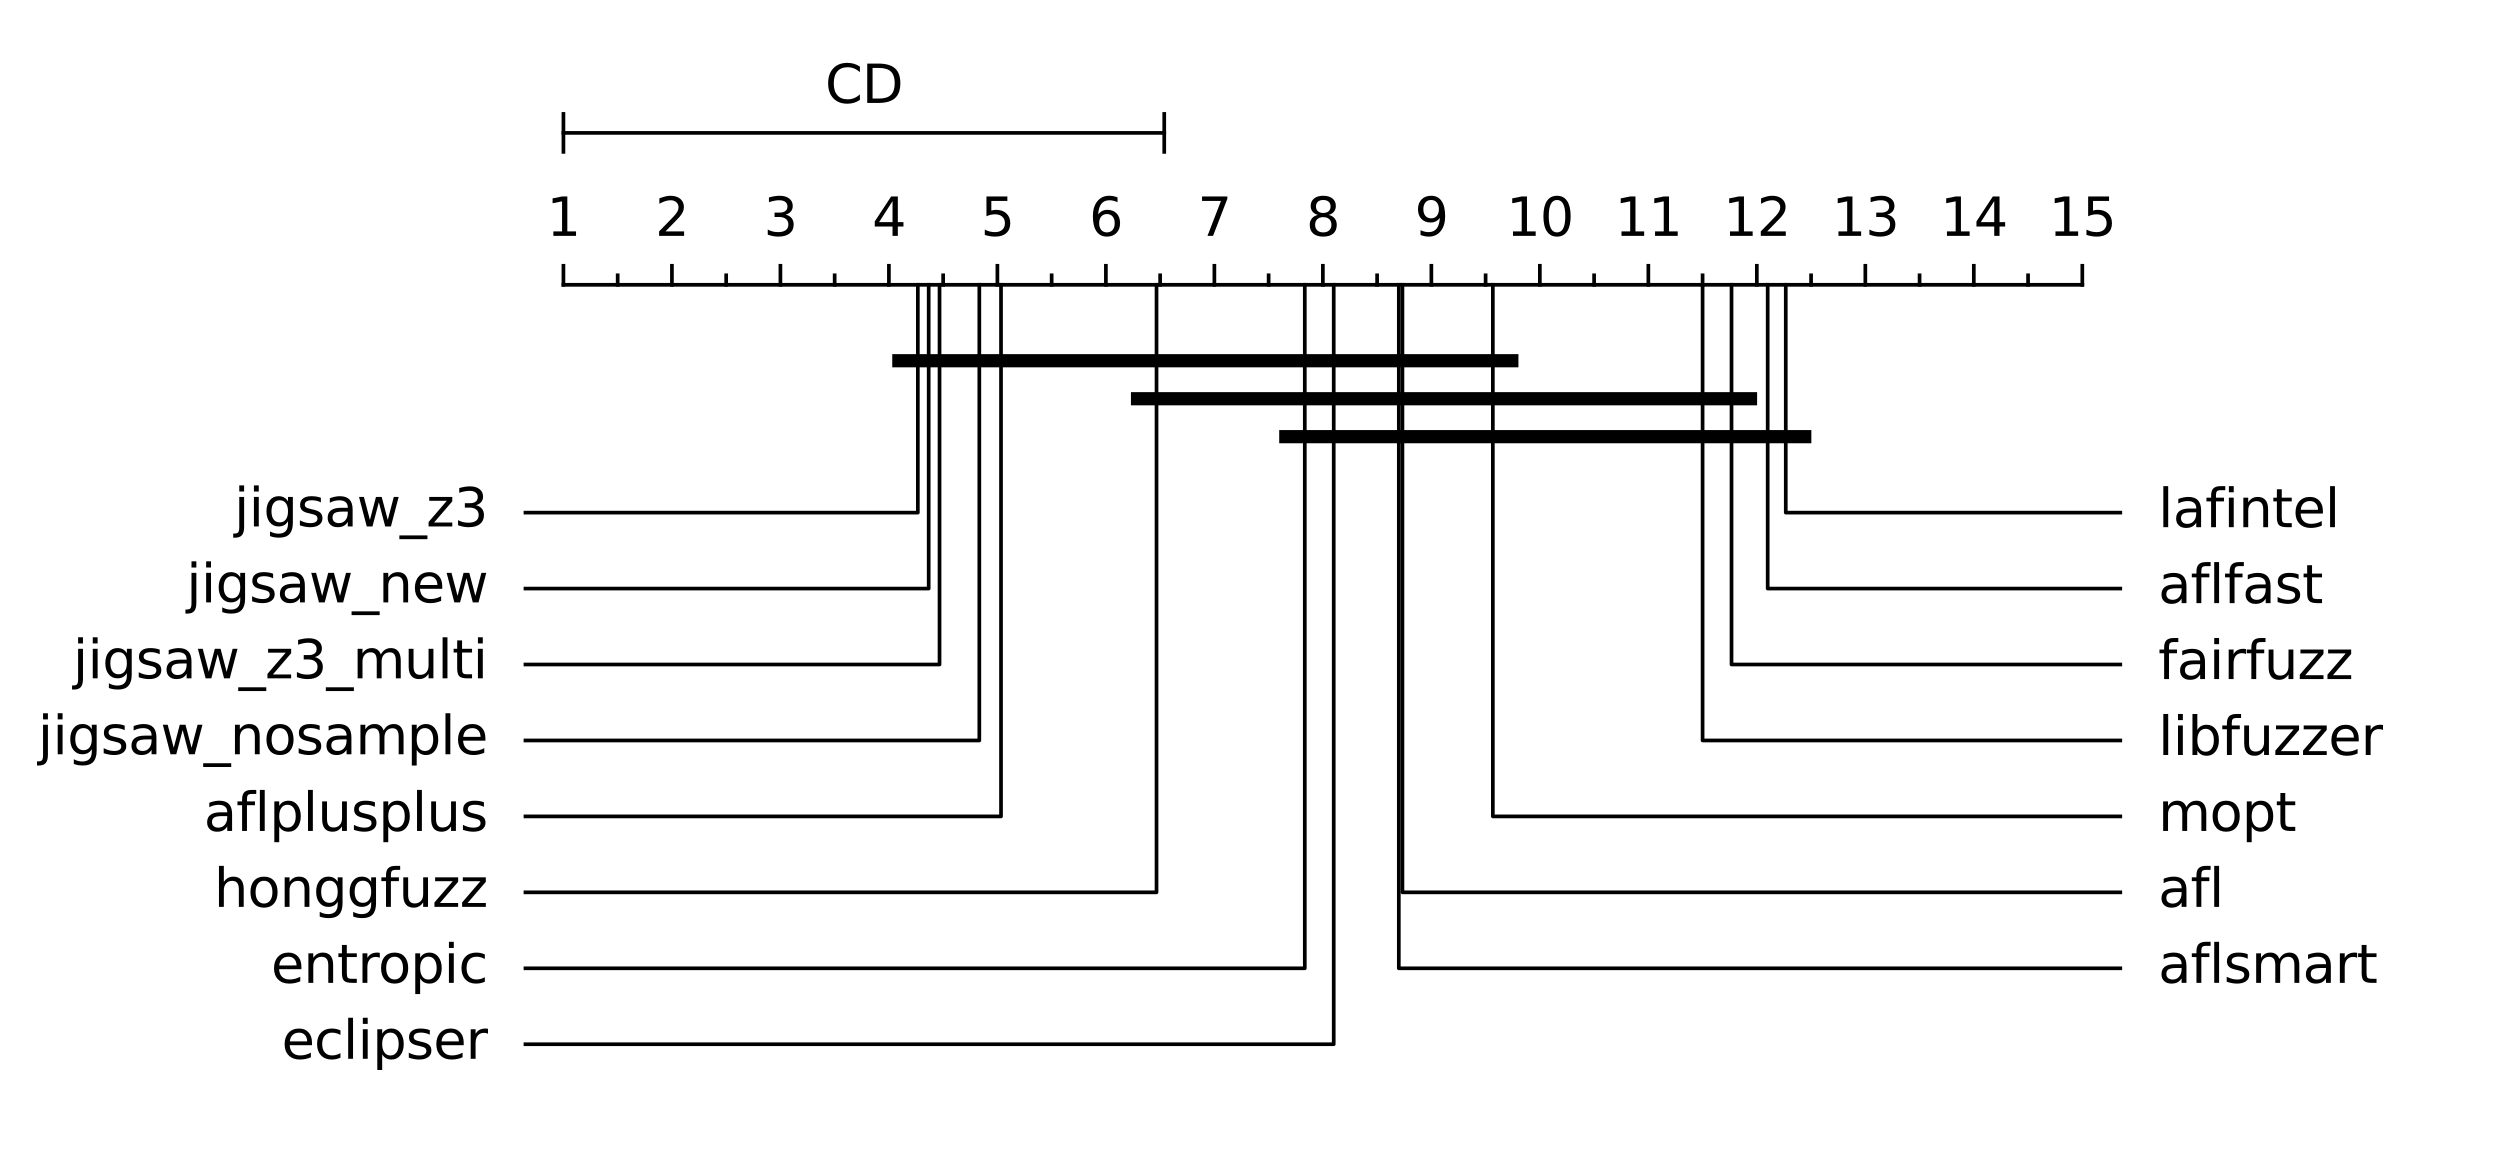 <?xml version="1.0" encoding="utf-8" standalone="no"?>
<!DOCTYPE svg PUBLIC "-//W3C//DTD SVG 1.1//EN"
  "http://www.w3.org/Graphics/SVG/1.1/DTD/svg11.dtd">
<svg height="219.6pt" version="1.1" viewBox="0 0 474.034 219.6" width="474.034pt" xmlns="http://www.w3.org/2000/svg" xmlns:xlink="http://www.w3.org/1999/xlink">
 <defs>
  <style type="text/css">*{stroke-linecap:butt;stroke-linejoin:round;}</style>
 </defs>
 <g id="figure_1">
  <g id="patch_1">
   <path d="M 0 219.6 
L 474.034 219.6 
L 474.034 -0 
L 0 -0 
z
" style="fill:#ffffff;"/>
  </g>
  <g id="axes_1">
   <g id="line2d_1">
    <path clip-path="url(#pfbc46bd772)" d="M 34.834 7.2 
L 466.834 212.4 
" style="fill:none;stroke:#ffffff;stroke-linecap:square;stroke-width:1.5;"/>
   </g>
   <g id="line2d_2">
    <path clip-path="url(#pfbc46bd772)" d="M 106.834 54 
L 394.834 54 
" style="fill:none;stroke:#000000;stroke-linecap:square;stroke-width:0.7;"/>
   </g>
   <g id="line2d_3">
    <path clip-path="url(#pfbc46bd772)" d="M 106.834 50.4 
L 106.834 54 
" style="fill:none;stroke:#000000;stroke-linecap:square;stroke-width:0.7;"/>
   </g>
   <g id="line2d_4">
    <path clip-path="url(#pfbc46bd772)" d="M 117.12 52.2 
L 117.12 54 
" style="fill:none;stroke:#000000;stroke-linecap:square;stroke-width:0.7;"/>
   </g>
   <g id="line2d_5">
    <path clip-path="url(#pfbc46bd772)" d="M 127.406 50.4 
L 127.406 54 
" style="fill:none;stroke:#000000;stroke-linecap:square;stroke-width:0.7;"/>
   </g>
   <g id="line2d_6">
    <path clip-path="url(#pfbc46bd772)" d="M 137.692 52.2 
L 137.692 54 
" style="fill:none;stroke:#000000;stroke-linecap:square;stroke-width:0.7;"/>
   </g>
   <g id="line2d_7">
    <path clip-path="url(#pfbc46bd772)" d="M 147.977 50.4 
L 147.977 54 
" style="fill:none;stroke:#000000;stroke-linecap:square;stroke-width:0.7;"/>
   </g>
   <g id="line2d_8">
    <path clip-path="url(#pfbc46bd772)" d="M 158.263 52.2 
L 158.263 54 
" style="fill:none;stroke:#000000;stroke-linecap:square;stroke-width:0.7;"/>
   </g>
   <g id="line2d_9">
    <path clip-path="url(#pfbc46bd772)" d="M 168.549 50.4 
L 168.549 54 
" style="fill:none;stroke:#000000;stroke-linecap:square;stroke-width:0.7;"/>
   </g>
   <g id="line2d_10">
    <path clip-path="url(#pfbc46bd772)" d="M 178.834 52.2 
L 178.834 54 
" style="fill:none;stroke:#000000;stroke-linecap:square;stroke-width:0.7;"/>
   </g>
   <g id="line2d_11">
    <path clip-path="url(#pfbc46bd772)" d="M 189.12 50.4 
L 189.12 54 
" style="fill:none;stroke:#000000;stroke-linecap:square;stroke-width:0.7;"/>
   </g>
   <g id="line2d_12">
    <path clip-path="url(#pfbc46bd772)" d="M 199.406 52.2 
L 199.406 54 
" style="fill:none;stroke:#000000;stroke-linecap:square;stroke-width:0.7;"/>
   </g>
   <g id="line2d_13">
    <path clip-path="url(#pfbc46bd772)" d="M 209.692 50.4 
L 209.692 54 
" style="fill:none;stroke:#000000;stroke-linecap:square;stroke-width:0.7;"/>
   </g>
   <g id="line2d_14">
    <path clip-path="url(#pfbc46bd772)" d="M 219.977 52.2 
L 219.977 54 
" style="fill:none;stroke:#000000;stroke-linecap:square;stroke-width:0.7;"/>
   </g>
   <g id="line2d_15">
    <path clip-path="url(#pfbc46bd772)" d="M 230.263 50.4 
L 230.263 54 
" style="fill:none;stroke:#000000;stroke-linecap:square;stroke-width:0.7;"/>
   </g>
   <g id="line2d_16">
    <path clip-path="url(#pfbc46bd772)" d="M 240.549 52.2 
L 240.549 54 
" style="fill:none;stroke:#000000;stroke-linecap:square;stroke-width:0.7;"/>
   </g>
   <g id="line2d_17">
    <path clip-path="url(#pfbc46bd772)" d="M 250.834 50.4 
L 250.834 54 
" style="fill:none;stroke:#000000;stroke-linecap:square;stroke-width:0.7;"/>
   </g>
   <g id="line2d_18">
    <path clip-path="url(#pfbc46bd772)" d="M 261.12 52.2 
L 261.12 54 
" style="fill:none;stroke:#000000;stroke-linecap:square;stroke-width:0.7;"/>
   </g>
   <g id="line2d_19">
    <path clip-path="url(#pfbc46bd772)" d="M 271.406 50.4 
L 271.406 54 
" style="fill:none;stroke:#000000;stroke-linecap:square;stroke-width:0.7;"/>
   </g>
   <g id="line2d_20">
    <path clip-path="url(#pfbc46bd772)" d="M 281.692 52.2 
L 281.692 54 
" style="fill:none;stroke:#000000;stroke-linecap:square;stroke-width:0.7;"/>
   </g>
   <g id="line2d_21">
    <path clip-path="url(#pfbc46bd772)" d="M 291.977 50.4 
L 291.977 54 
" style="fill:none;stroke:#000000;stroke-linecap:square;stroke-width:0.7;"/>
   </g>
   <g id="line2d_22">
    <path clip-path="url(#pfbc46bd772)" d="M 302.263 52.2 
L 302.263 54 
" style="fill:none;stroke:#000000;stroke-linecap:square;stroke-width:0.7;"/>
   </g>
   <g id="line2d_23">
    <path clip-path="url(#pfbc46bd772)" d="M 312.549 50.4 
L 312.549 54 
" style="fill:none;stroke:#000000;stroke-linecap:square;stroke-width:0.7;"/>
   </g>
   <g id="line2d_24">
    <path clip-path="url(#pfbc46bd772)" d="M 322.834 52.2 
L 322.834 54 
" style="fill:none;stroke:#000000;stroke-linecap:square;stroke-width:0.7;"/>
   </g>
   <g id="line2d_25">
    <path clip-path="url(#pfbc46bd772)" d="M 333.12 50.4 
L 333.12 54 
" style="fill:none;stroke:#000000;stroke-linecap:square;stroke-width:0.7;"/>
   </g>
   <g id="line2d_26">
    <path clip-path="url(#pfbc46bd772)" d="M 343.406 52.2 
L 343.406 54 
" style="fill:none;stroke:#000000;stroke-linecap:square;stroke-width:0.7;"/>
   </g>
   <g id="line2d_27">
    <path clip-path="url(#pfbc46bd772)" d="M 353.692 50.4 
L 353.692 54 
" style="fill:none;stroke:#000000;stroke-linecap:square;stroke-width:0.7;"/>
   </g>
   <g id="line2d_28">
    <path clip-path="url(#pfbc46bd772)" d="M 363.977 52.2 
L 363.977 54 
" style="fill:none;stroke:#000000;stroke-linecap:square;stroke-width:0.7;"/>
   </g>
   <g id="line2d_29">
    <path clip-path="url(#pfbc46bd772)" d="M 374.263 50.4 
L 374.263 54 
" style="fill:none;stroke:#000000;stroke-linecap:square;stroke-width:0.7;"/>
   </g>
   <g id="line2d_30">
    <path clip-path="url(#pfbc46bd772)" d="M 384.549 52.2 
L 384.549 54 
" style="fill:none;stroke:#000000;stroke-linecap:square;stroke-width:0.7;"/>
   </g>
   <g id="line2d_31">
    <path clip-path="url(#pfbc46bd772)" d="M 394.834 50.4 
L 394.834 54 
" style="fill:none;stroke:#000000;stroke-linecap:square;stroke-width:0.7;"/>
   </g>
   <g id="line2d_32">
    <path clip-path="url(#pfbc46bd772)" d="M 174.034 54 
L 174.034 97.2 
L 99.634 97.2 
" style="fill:none;stroke:#000000;stroke-linecap:square;stroke-width:0.7;"/>
   </g>
   <g id="line2d_33">
    <path clip-path="url(#pfbc46bd772)" d="M 176.092 54 
L 176.092 111.6 
L 99.634 111.6 
" style="fill:none;stroke:#000000;stroke-linecap:square;stroke-width:0.7;"/>
   </g>
   <g id="line2d_34">
    <path clip-path="url(#pfbc46bd772)" d="M 178.149 54 
L 178.149 126 
L 99.634 126 
" style="fill:none;stroke:#000000;stroke-linecap:square;stroke-width:0.7;"/>
   </g>
   <g id="line2d_35">
    <path clip-path="url(#pfbc46bd772)" d="M 185.692 54 
L 185.692 140.4 
L 99.634 140.4 
" style="fill:none;stroke:#000000;stroke-linecap:square;stroke-width:0.7;"/>
   </g>
   <g id="line2d_36">
    <path clip-path="url(#pfbc46bd772)" d="M 189.806 54 
L 189.806 154.8 
L 99.634 154.8 
" style="fill:none;stroke:#000000;stroke-linecap:square;stroke-width:0.7;"/>
   </g>
   <g id="line2d_37">
    <path clip-path="url(#pfbc46bd772)" d="M 219.292 54 
L 219.292 169.2 
L 99.634 169.2 
" style="fill:none;stroke:#000000;stroke-linecap:square;stroke-width:0.7;"/>
   </g>
   <g id="line2d_38">
    <path clip-path="url(#pfbc46bd772)" d="M 247.406 54 
L 247.406 183.6 
L 99.634 183.6 
" style="fill:none;stroke:#000000;stroke-linecap:square;stroke-width:0.7;"/>
   </g>
   <g id="line2d_39">
    <path clip-path="url(#pfbc46bd772)" d="M 252.892 54 
L 252.892 198 
L 99.634 198 
" style="fill:none;stroke:#000000;stroke-linecap:square;stroke-width:0.7;"/>
   </g>
   <g id="line2d_40">
    <path clip-path="url(#pfbc46bd772)" d="M 265.234 54 
L 265.234 183.6 
L 402.034 183.6 
" style="fill:none;stroke:#000000;stroke-linecap:square;stroke-width:0.7;"/>
   </g>
   <g id="line2d_41">
    <path clip-path="url(#pfbc46bd772)" d="M 265.92 54 
L 265.92 169.2 
L 402.034 169.2 
" style="fill:none;stroke:#000000;stroke-linecap:square;stroke-width:0.7;"/>
   </g>
   <g id="line2d_42">
    <path clip-path="url(#pfbc46bd772)" d="M 283.063 54 
L 283.063 154.8 
L 402.034 154.8 
" style="fill:none;stroke:#000000;stroke-linecap:square;stroke-width:0.7;"/>
   </g>
   <g id="line2d_43">
    <path clip-path="url(#pfbc46bd772)" d="M 322.834 54 
L 322.834 140.4 
L 402.034 140.4 
" style="fill:none;stroke:#000000;stroke-linecap:square;stroke-width:0.7;"/>
   </g>
   <g id="line2d_44">
    <path clip-path="url(#pfbc46bd772)" d="M 328.32 54 
L 328.32 126 
L 402.034 126 
" style="fill:none;stroke:#000000;stroke-linecap:square;stroke-width:0.7;"/>
   </g>
   <g id="line2d_45">
    <path clip-path="url(#pfbc46bd772)" d="M 335.177 54 
L 335.177 111.6 
L 402.034 111.6 
" style="fill:none;stroke:#000000;stroke-linecap:square;stroke-width:0.7;"/>
   </g>
   <g id="line2d_46">
    <path clip-path="url(#pfbc46bd772)" d="M 338.606 54 
L 338.606 97.2 
L 402.034 97.2 
" style="fill:none;stroke:#000000;stroke-linecap:square;stroke-width:0.7;"/>
   </g>
   <g id="line2d_47">
    <path clip-path="url(#pfbc46bd772)" d="M 106.834 25.2 
L 220.756 25.2 
" style="fill:none;stroke:#000000;stroke-linecap:square;stroke-width:0.7;"/>
   </g>
   <g id="line2d_48">
    <path clip-path="url(#pfbc46bd772)" d="M 106.834 28.8 
L 106.834 21.6 
" style="fill:none;stroke:#000000;stroke-linecap:square;stroke-width:0.7;"/>
   </g>
   <g id="line2d_49">
    <path clip-path="url(#pfbc46bd772)" d="M 220.756 28.8 
L 220.756 21.6 
" style="fill:none;stroke:#000000;stroke-linecap:square;stroke-width:0.7;"/>
   </g>
   <g id="line2d_50">
    <path clip-path="url(#pfbc46bd772)" d="M 170.434 68.4 
L 286.663 68.4 
" style="fill:none;stroke:#000000;stroke-linecap:square;stroke-width:2.5;"/>
   </g>
   <g id="line2d_51">
    <path clip-path="url(#pfbc46bd772)" d="M 215.692 75.6 
L 331.92 75.6 
" style="fill:none;stroke:#000000;stroke-linecap:square;stroke-width:2.5;"/>
   </g>
   <g id="line2d_52">
    <path clip-path="url(#pfbc46bd772)" d="M 243.806 82.8 
L 342.206 82.8 
" style="fill:none;stroke:#000000;stroke-linecap:square;stroke-width:2.5;"/>
   </g>
   <g id="text_1">
    <!-- 1 -->
    <g transform="translate(103.653 44.72)scale(0.1 -0.1)">
     <defs>
      <path d="M 794 531 
L 1825 531 
L 1825 4091 
L 703 3866 
L 703 4441 
L 1819 4666 
L 2450 4666 
L 2450 531 
L 3481 531 
L 3481 0 
L 794 0 
L 794 531 
z
" id="DejaVuSans-31" transform="scale(0.016)"/>
     </defs>
     <use xlink:href="#DejaVuSans-31"/>
    </g>
   </g>
   <g id="text_2">
    <!-- 2 -->
    <g transform="translate(124.225 44.72)scale(0.1 -0.1)">
     <defs>
      <path d="M 1228 531 
L 3431 531 
L 3431 0 
L 469 0 
L 469 531 
Q 828 903 1448 1529 
Q 2069 2156 2228 2338 
Q 2531 2678 2651 2914 
Q 2772 3150 2772 3378 
Q 2772 3750 2511 3984 
Q 2250 4219 1831 4219 
Q 1534 4219 1204 4116 
Q 875 4013 500 3803 
L 500 4441 
Q 881 4594 1212 4672 
Q 1544 4750 1819 4750 
Q 2544 4750 2975 4387 
Q 3406 4025 3406 3419 
Q 3406 3131 3298 2873 
Q 3191 2616 2906 2266 
Q 2828 2175 2409 1742 
Q 1991 1309 1228 531 
z
" id="DejaVuSans-32" transform="scale(0.016)"/>
     </defs>
     <use xlink:href="#DejaVuSans-32"/>
    </g>
   </g>
   <g id="text_3">
    <!-- 3 -->
    <g transform="translate(144.796 44.72)scale(0.1 -0.1)">
     <defs>
      <path d="M 2597 2516 
Q 3050 2419 3304 2112 
Q 3559 1806 3559 1356 
Q 3559 666 3084 287 
Q 2609 -91 1734 -91 
Q 1441 -91 1130 -33 
Q 819 25 488 141 
L 488 750 
Q 750 597 1062 519 
Q 1375 441 1716 441 
Q 2309 441 2620 675 
Q 2931 909 2931 1356 
Q 2931 1769 2642 2001 
Q 2353 2234 1838 2234 
L 1294 2234 
L 1294 2753 
L 1863 2753 
Q 2328 2753 2575 2939 
Q 2822 3125 2822 3475 
Q 2822 3834 2567 4026 
Q 2313 4219 1838 4219 
Q 1578 4219 1281 4162 
Q 984 4106 628 3988 
L 628 4550 
Q 988 4650 1302 4700 
Q 1616 4750 1894 4750 
Q 2613 4750 3031 4423 
Q 3450 4097 3450 3541 
Q 3450 3153 3228 2886 
Q 3006 2619 2597 2516 
z
" id="DejaVuSans-33" transform="scale(0.016)"/>
     </defs>
     <use xlink:href="#DejaVuSans-33"/>
    </g>
   </g>
   <g id="text_4">
    <!-- 4 -->
    <g transform="translate(165.367 44.72)scale(0.1 -0.1)">
     <defs>
      <path d="M 2419 4116 
L 825 1625 
L 2419 1625 
L 2419 4116 
z
M 2253 4666 
L 3047 4666 
L 3047 1625 
L 3713 1625 
L 3713 1100 
L 3047 1100 
L 3047 0 
L 2419 0 
L 2419 1100 
L 313 1100 
L 313 1709 
L 2253 4666 
z
" id="DejaVuSans-34" transform="scale(0.016)"/>
     </defs>
     <use xlink:href="#DejaVuSans-34"/>
    </g>
   </g>
   <g id="text_5">
    <!-- 5 -->
    <g transform="translate(185.939 44.72)scale(0.1 -0.1)">
     <defs>
      <path d="M 691 4666 
L 3169 4666 
L 3169 4134 
L 1269 4134 
L 1269 2991 
Q 1406 3038 1543 3061 
Q 1681 3084 1819 3084 
Q 2600 3084 3056 2656 
Q 3513 2228 3513 1497 
Q 3513 744 3044 326 
Q 2575 -91 1722 -91 
Q 1428 -91 1123 -41 
Q 819 9 494 109 
L 494 744 
Q 775 591 1075 516 
Q 1375 441 1709 441 
Q 2250 441 2565 725 
Q 2881 1009 2881 1497 
Q 2881 1984 2565 2268 
Q 2250 2553 1709 2553 
Q 1456 2553 1204 2497 
Q 953 2441 691 2322 
L 691 4666 
z
" id="DejaVuSans-35" transform="scale(0.016)"/>
     </defs>
     <use xlink:href="#DejaVuSans-35"/>
    </g>
   </g>
   <g id="text_6">
    <!-- 6 -->
    <g transform="translate(206.51 44.72)scale(0.1 -0.1)">
     <defs>
      <path d="M 2113 2584 
Q 1688 2584 1439 2293 
Q 1191 2003 1191 1497 
Q 1191 994 1439 701 
Q 1688 409 2113 409 
Q 2538 409 2786 701 
Q 3034 994 3034 1497 
Q 3034 2003 2786 2293 
Q 2538 2584 2113 2584 
z
M 3366 4563 
L 3366 3988 
Q 3128 4100 2886 4159 
Q 2644 4219 2406 4219 
Q 1781 4219 1451 3797 
Q 1122 3375 1075 2522 
Q 1259 2794 1537 2939 
Q 1816 3084 2150 3084 
Q 2853 3084 3261 2657 
Q 3669 2231 3669 1497 
Q 3669 778 3244 343 
Q 2819 -91 2113 -91 
Q 1303 -91 875 529 
Q 447 1150 447 2328 
Q 447 3434 972 4092 
Q 1497 4750 2381 4750 
Q 2619 4750 2861 4703 
Q 3103 4656 3366 4563 
z
" id="DejaVuSans-36" transform="scale(0.016)"/>
     </defs>
     <use xlink:href="#DejaVuSans-36"/>
    </g>
   </g>
   <g id="text_7">
    <!-- 7 -->
    <g transform="translate(227.082 44.72)scale(0.1 -0.1)">
     <defs>
      <path d="M 525 4666 
L 3525 4666 
L 3525 4397 
L 1831 0 
L 1172 0 
L 2766 4134 
L 525 4134 
L 525 4666 
z
" id="DejaVuSans-37" transform="scale(0.016)"/>
     </defs>
     <use xlink:href="#DejaVuSans-37"/>
    </g>
   </g>
   <g id="text_8">
    <!-- 8 -->
    <g transform="translate(247.653 44.72)scale(0.1 -0.1)">
     <defs>
      <path d="M 2034 2216 
Q 1584 2216 1326 1975 
Q 1069 1734 1069 1313 
Q 1069 891 1326 650 
Q 1584 409 2034 409 
Q 2484 409 2743 651 
Q 3003 894 3003 1313 
Q 3003 1734 2745 1975 
Q 2488 2216 2034 2216 
z
M 1403 2484 
Q 997 2584 770 2862 
Q 544 3141 544 3541 
Q 544 4100 942 4425 
Q 1341 4750 2034 4750 
Q 2731 4750 3128 4425 
Q 3525 4100 3525 3541 
Q 3525 3141 3298 2862 
Q 3072 2584 2669 2484 
Q 3125 2378 3379 2068 
Q 3634 1759 3634 1313 
Q 3634 634 3220 271 
Q 2806 -91 2034 -91 
Q 1263 -91 848 271 
Q 434 634 434 1313 
Q 434 1759 690 2068 
Q 947 2378 1403 2484 
z
M 1172 3481 
Q 1172 3119 1398 2916 
Q 1625 2713 2034 2713 
Q 2441 2713 2670 2916 
Q 2900 3119 2900 3481 
Q 2900 3844 2670 4047 
Q 2441 4250 2034 4250 
Q 1625 4250 1398 4047 
Q 1172 3844 1172 3481 
z
" id="DejaVuSans-38" transform="scale(0.016)"/>
     </defs>
     <use xlink:href="#DejaVuSans-38"/>
    </g>
   </g>
   <g id="text_9">
    <!-- 9 -->
    <g transform="translate(268.225 44.72)scale(0.1 -0.1)">
     <defs>
      <path d="M 703 97 
L 703 672 
Q 941 559 1184 500 
Q 1428 441 1663 441 
Q 2288 441 2617 861 
Q 2947 1281 2994 2138 
Q 2813 1869 2534 1725 
Q 2256 1581 1919 1581 
Q 1219 1581 811 2004 
Q 403 2428 403 3163 
Q 403 3881 828 4315 
Q 1253 4750 1959 4750 
Q 2769 4750 3195 4129 
Q 3622 3509 3622 2328 
Q 3622 1225 3098 567 
Q 2575 -91 1691 -91 
Q 1453 -91 1209 -44 
Q 966 3 703 97 
z
M 1959 2075 
Q 2384 2075 2632 2365 
Q 2881 2656 2881 3163 
Q 2881 3666 2632 3958 
Q 2384 4250 1959 4250 
Q 1534 4250 1286 3958 
Q 1038 3666 1038 3163 
Q 1038 2656 1286 2365 
Q 1534 2075 1959 2075 
z
" id="DejaVuSans-39" transform="scale(0.016)"/>
     </defs>
     <use xlink:href="#DejaVuSans-39"/>
    </g>
   </g>
   <g id="text_10">
    <!-- 10 -->
    <g transform="translate(285.615 44.72)scale(0.1 -0.1)">
     <defs>
      <path d="M 2034 4250 
Q 1547 4250 1301 3770 
Q 1056 3291 1056 2328 
Q 1056 1369 1301 889 
Q 1547 409 2034 409 
Q 2525 409 2770 889 
Q 3016 1369 3016 2328 
Q 3016 3291 2770 3770 
Q 2525 4250 2034 4250 
z
M 2034 4750 
Q 2819 4750 3233 4129 
Q 3647 3509 3647 2328 
Q 3647 1150 3233 529 
Q 2819 -91 2034 -91 
Q 1250 -91 836 529 
Q 422 1150 422 2328 
Q 422 3509 836 4129 
Q 1250 4750 2034 4750 
z
" id="DejaVuSans-30" transform="scale(0.016)"/>
     </defs>
     <use xlink:href="#DejaVuSans-31"/>
     <use x="63.623" xlink:href="#DejaVuSans-30"/>
    </g>
   </g>
   <g id="text_11">
    <!-- 11 -->
    <g transform="translate(306.186 44.72)scale(0.1 -0.1)">
     <use xlink:href="#DejaVuSans-31"/>
     <use x="63.623" xlink:href="#DejaVuSans-31"/>
    </g>
   </g>
   <g id="text_12">
    <!-- 12 -->
    <g transform="translate(326.758 44.72)scale(0.1 -0.1)">
     <use xlink:href="#DejaVuSans-31"/>
     <use x="63.623" xlink:href="#DejaVuSans-32"/>
    </g>
   </g>
   <g id="text_13">
    <!-- 13 -->
    <g transform="translate(347.329 44.72)scale(0.1 -0.1)">
     <use xlink:href="#DejaVuSans-31"/>
     <use x="63.623" xlink:href="#DejaVuSans-33"/>
    </g>
   </g>
   <g id="text_14">
    <!-- 14 -->
    <g transform="translate(367.9 44.72)scale(0.1 -0.1)">
     <use xlink:href="#DejaVuSans-31"/>
     <use x="63.623" xlink:href="#DejaVuSans-34"/>
    </g>
   </g>
   <g id="text_15">
    <!-- 15 -->
    <g transform="translate(388.472 44.72)scale(0.1 -0.1)">
     <use xlink:href="#DejaVuSans-31"/>
     <use x="63.623" xlink:href="#DejaVuSans-35"/>
    </g>
   </g>
   <g id="text_16">
    <!-- jigsaw_z3 -->
    <g transform="translate(44.403 99.82)scale(0.1 -0.1)">
     <defs>
      <path d="M 603 3500 
L 1178 3500 
L 1178 -63 
Q 1178 -731 923 -1031 
Q 669 -1331 103 -1331 
L -116 -1331 
L -116 -844 
L 38 -844 
Q 366 -844 484 -692 
Q 603 -541 603 -63 
L 603 3500 
z
M 603 4863 
L 1178 4863 
L 1178 4134 
L 603 4134 
L 603 4863 
z
" id="DejaVuSans-6a" transform="scale(0.016)"/>
      <path d="M 603 3500 
L 1178 3500 
L 1178 0 
L 603 0 
L 603 3500 
z
M 603 4863 
L 1178 4863 
L 1178 4134 
L 603 4134 
L 603 4863 
z
" id="DejaVuSans-69" transform="scale(0.016)"/>
      <path d="M 2906 1791 
Q 2906 2416 2648 2759 
Q 2391 3103 1925 3103 
Q 1463 3103 1205 2759 
Q 947 2416 947 1791 
Q 947 1169 1205 825 
Q 1463 481 1925 481 
Q 2391 481 2648 825 
Q 2906 1169 2906 1791 
z
M 3481 434 
Q 3481 -459 3084 -895 
Q 2688 -1331 1869 -1331 
Q 1566 -1331 1297 -1286 
Q 1028 -1241 775 -1147 
L 775 -588 
Q 1028 -725 1275 -790 
Q 1522 -856 1778 -856 
Q 2344 -856 2625 -561 
Q 2906 -266 2906 331 
L 2906 616 
Q 2728 306 2450 153 
Q 2172 0 1784 0 
Q 1141 0 747 490 
Q 353 981 353 1791 
Q 353 2603 747 3093 
Q 1141 3584 1784 3584 
Q 2172 3584 2450 3431 
Q 2728 3278 2906 2969 
L 2906 3500 
L 3481 3500 
L 3481 434 
z
" id="DejaVuSans-67" transform="scale(0.016)"/>
      <path d="M 2834 3397 
L 2834 2853 
Q 2591 2978 2328 3040 
Q 2066 3103 1784 3103 
Q 1356 3103 1142 2972 
Q 928 2841 928 2578 
Q 928 2378 1081 2264 
Q 1234 2150 1697 2047 
L 1894 2003 
Q 2506 1872 2764 1633 
Q 3022 1394 3022 966 
Q 3022 478 2636 193 
Q 2250 -91 1575 -91 
Q 1294 -91 989 -36 
Q 684 19 347 128 
L 347 722 
Q 666 556 975 473 
Q 1284 391 1588 391 
Q 1994 391 2212 530 
Q 2431 669 2431 922 
Q 2431 1156 2273 1281 
Q 2116 1406 1581 1522 
L 1381 1569 
Q 847 1681 609 1914 
Q 372 2147 372 2553 
Q 372 3047 722 3315 
Q 1072 3584 1716 3584 
Q 2034 3584 2315 3537 
Q 2597 3491 2834 3397 
z
" id="DejaVuSans-73" transform="scale(0.016)"/>
      <path d="M 2194 1759 
Q 1497 1759 1228 1600 
Q 959 1441 959 1056 
Q 959 750 1161 570 
Q 1363 391 1709 391 
Q 2188 391 2477 730 
Q 2766 1069 2766 1631 
L 2766 1759 
L 2194 1759 
z
M 3341 1997 
L 3341 0 
L 2766 0 
L 2766 531 
Q 2569 213 2275 61 
Q 1981 -91 1556 -91 
Q 1019 -91 701 211 
Q 384 513 384 1019 
Q 384 1609 779 1909 
Q 1175 2209 1959 2209 
L 2766 2209 
L 2766 2266 
Q 2766 2663 2505 2880 
Q 2244 3097 1772 3097 
Q 1472 3097 1187 3025 
Q 903 2953 641 2809 
L 641 3341 
Q 956 3463 1253 3523 
Q 1550 3584 1831 3584 
Q 2591 3584 2966 3190 
Q 3341 2797 3341 1997 
z
" id="DejaVuSans-61" transform="scale(0.016)"/>
      <path d="M 269 3500 
L 844 3500 
L 1563 769 
L 2278 3500 
L 2956 3500 
L 3675 769 
L 4391 3500 
L 4966 3500 
L 4050 0 
L 3372 0 
L 2619 2869 
L 1863 0 
L 1184 0 
L 269 3500 
z
" id="DejaVuSans-77" transform="scale(0.016)"/>
      <path d="M 3263 -1063 
L 3263 -1509 
L -63 -1509 
L -63 -1063 
L 3263 -1063 
z
" id="DejaVuSans-5f" transform="scale(0.016)"/>
      <path d="M 353 3500 
L 3084 3500 
L 3084 2975 
L 922 459 
L 3084 459 
L 3084 0 
L 275 0 
L 275 525 
L 2438 3041 
L 353 3041 
L 353 3500 
z
" id="DejaVuSans-7a" transform="scale(0.016)"/>
     </defs>
     <use xlink:href="#DejaVuSans-6a"/>
     <use x="27.783" xlink:href="#DejaVuSans-69"/>
     <use x="55.566" xlink:href="#DejaVuSans-67"/>
     <use x="119.043" xlink:href="#DejaVuSans-73"/>
     <use x="171.143" xlink:href="#DejaVuSans-61"/>
     <use x="232.422" xlink:href="#DejaVuSans-77"/>
     <use x="314.209" xlink:href="#DejaVuSans-5f"/>
     <use x="364.209" xlink:href="#DejaVuSans-7a"/>
     <use x="416.699" xlink:href="#DejaVuSans-33"/>
    </g>
   </g>
   <g id="text_17">
    <!-- jigsaw_new -->
    <g transform="translate(35.345 114.22)scale(0.1 -0.1)">
     <defs>
      <path d="M 3513 2113 
L 3513 0 
L 2938 0 
L 2938 2094 
Q 2938 2591 2744 2837 
Q 2550 3084 2163 3084 
Q 1697 3084 1428 2787 
Q 1159 2491 1159 1978 
L 1159 0 
L 581 0 
L 581 3500 
L 1159 3500 
L 1159 2956 
Q 1366 3272 1645 3428 
Q 1925 3584 2291 3584 
Q 2894 3584 3203 3211 
Q 3513 2838 3513 2113 
z
" id="DejaVuSans-6e" transform="scale(0.016)"/>
      <path d="M 3597 1894 
L 3597 1613 
L 953 1613 
Q 991 1019 1311 708 
Q 1631 397 2203 397 
Q 2534 397 2845 478 
Q 3156 559 3463 722 
L 3463 178 
Q 3153 47 2828 -22 
Q 2503 -91 2169 -91 
Q 1331 -91 842 396 
Q 353 884 353 1716 
Q 353 2575 817 3079 
Q 1281 3584 2069 3584 
Q 2775 3584 3186 3129 
Q 3597 2675 3597 1894 
z
M 3022 2063 
Q 3016 2534 2758 2815 
Q 2500 3097 2075 3097 
Q 1594 3097 1305 2825 
Q 1016 2553 972 2059 
L 3022 2063 
z
" id="DejaVuSans-65" transform="scale(0.016)"/>
     </defs>
     <use xlink:href="#DejaVuSans-6a"/>
     <use x="27.783" xlink:href="#DejaVuSans-69"/>
     <use x="55.566" xlink:href="#DejaVuSans-67"/>
     <use x="119.043" xlink:href="#DejaVuSans-73"/>
     <use x="171.143" xlink:href="#DejaVuSans-61"/>
     <use x="232.422" xlink:href="#DejaVuSans-77"/>
     <use x="314.209" xlink:href="#DejaVuSans-5f"/>
     <use x="364.209" xlink:href="#DejaVuSans-6e"/>
     <use x="427.588" xlink:href="#DejaVuSans-65"/>
     <use x="489.111" xlink:href="#DejaVuSans-77"/>
    </g>
   </g>
   <g id="text_18">
    <!-- jigsaw_z3_multi -->
    <g transform="translate(13.848 128.62)scale(0.1 -0.1)">
     <defs>
      <path d="M 3328 2828 
Q 3544 3216 3844 3400 
Q 4144 3584 4550 3584 
Q 5097 3584 5394 3201 
Q 5691 2819 5691 2113 
L 5691 0 
L 5113 0 
L 5113 2094 
Q 5113 2597 4934 2840 
Q 4756 3084 4391 3084 
Q 3944 3084 3684 2787 
Q 3425 2491 3425 1978 
L 3425 0 
L 2847 0 
L 2847 2094 
Q 2847 2600 2669 2842 
Q 2491 3084 2119 3084 
Q 1678 3084 1418 2786 
Q 1159 2488 1159 1978 
L 1159 0 
L 581 0 
L 581 3500 
L 1159 3500 
L 1159 2956 
Q 1356 3278 1631 3431 
Q 1906 3584 2284 3584 
Q 2666 3584 2933 3390 
Q 3200 3197 3328 2828 
z
" id="DejaVuSans-6d" transform="scale(0.016)"/>
      <path d="M 544 1381 
L 544 3500 
L 1119 3500 
L 1119 1403 
Q 1119 906 1312 657 
Q 1506 409 1894 409 
Q 2359 409 2629 706 
Q 2900 1003 2900 1516 
L 2900 3500 
L 3475 3500 
L 3475 0 
L 2900 0 
L 2900 538 
Q 2691 219 2414 64 
Q 2138 -91 1772 -91 
Q 1169 -91 856 284 
Q 544 659 544 1381 
z
M 1991 3584 
L 1991 3584 
z
" id="DejaVuSans-75" transform="scale(0.016)"/>
      <path d="M 603 4863 
L 1178 4863 
L 1178 0 
L 603 0 
L 603 4863 
z
" id="DejaVuSans-6c" transform="scale(0.016)"/>
      <path d="M 1172 4494 
L 1172 3500 
L 2356 3500 
L 2356 3053 
L 1172 3053 
L 1172 1153 
Q 1172 725 1289 603 
Q 1406 481 1766 481 
L 2356 481 
L 2356 0 
L 1766 0 
Q 1100 0 847 248 
Q 594 497 594 1153 
L 594 3053 
L 172 3053 
L 172 3500 
L 594 3500 
L 594 4494 
L 1172 4494 
z
" id="DejaVuSans-74" transform="scale(0.016)"/>
     </defs>
     <use xlink:href="#DejaVuSans-6a"/>
     <use x="27.783" xlink:href="#DejaVuSans-69"/>
     <use x="55.566" xlink:href="#DejaVuSans-67"/>
     <use x="119.043" xlink:href="#DejaVuSans-73"/>
     <use x="171.143" xlink:href="#DejaVuSans-61"/>
     <use x="232.422" xlink:href="#DejaVuSans-77"/>
     <use x="314.209" xlink:href="#DejaVuSans-5f"/>
     <use x="364.209" xlink:href="#DejaVuSans-7a"/>
     <use x="416.699" xlink:href="#DejaVuSans-33"/>
     <use x="480.322" xlink:href="#DejaVuSans-5f"/>
     <use x="530.322" xlink:href="#DejaVuSans-6d"/>
     <use x="627.734" xlink:href="#DejaVuSans-75"/>
     <use x="691.113" xlink:href="#DejaVuSans-6c"/>
     <use x="718.896" xlink:href="#DejaVuSans-74"/>
     <use x="758.105" xlink:href="#DejaVuSans-69"/>
    </g>
   </g>
   <g id="text_19">
    <!-- jigsaw_nosample -->
    <g transform="translate(7.2 143.02)scale(0.1 -0.1)">
     <defs>
      <path d="M 1959 3097 
Q 1497 3097 1228 2736 
Q 959 2375 959 1747 
Q 959 1119 1226 758 
Q 1494 397 1959 397 
Q 2419 397 2687 759 
Q 2956 1122 2956 1747 
Q 2956 2369 2687 2733 
Q 2419 3097 1959 3097 
z
M 1959 3584 
Q 2709 3584 3137 3096 
Q 3566 2609 3566 1747 
Q 3566 888 3137 398 
Q 2709 -91 1959 -91 
Q 1206 -91 779 398 
Q 353 888 353 1747 
Q 353 2609 779 3096 
Q 1206 3584 1959 3584 
z
" id="DejaVuSans-6f" transform="scale(0.016)"/>
      <path d="M 1159 525 
L 1159 -1331 
L 581 -1331 
L 581 3500 
L 1159 3500 
L 1159 2969 
Q 1341 3281 1617 3432 
Q 1894 3584 2278 3584 
Q 2916 3584 3314 3078 
Q 3713 2572 3713 1747 
Q 3713 922 3314 415 
Q 2916 -91 2278 -91 
Q 1894 -91 1617 61 
Q 1341 213 1159 525 
z
M 3116 1747 
Q 3116 2381 2855 2742 
Q 2594 3103 2138 3103 
Q 1681 3103 1420 2742 
Q 1159 2381 1159 1747 
Q 1159 1113 1420 752 
Q 1681 391 2138 391 
Q 2594 391 2855 752 
Q 3116 1113 3116 1747 
z
" id="DejaVuSans-70" transform="scale(0.016)"/>
     </defs>
     <use xlink:href="#DejaVuSans-6a"/>
     <use x="27.783" xlink:href="#DejaVuSans-69"/>
     <use x="55.566" xlink:href="#DejaVuSans-67"/>
     <use x="119.043" xlink:href="#DejaVuSans-73"/>
     <use x="171.143" xlink:href="#DejaVuSans-61"/>
     <use x="232.422" xlink:href="#DejaVuSans-77"/>
     <use x="314.209" xlink:href="#DejaVuSans-5f"/>
     <use x="364.209" xlink:href="#DejaVuSans-6e"/>
     <use x="427.588" xlink:href="#DejaVuSans-6f"/>
     <use x="488.77" xlink:href="#DejaVuSans-73"/>
     <use x="540.869" xlink:href="#DejaVuSans-61"/>
     <use x="602.148" xlink:href="#DejaVuSans-6d"/>
     <use x="699.561" xlink:href="#DejaVuSans-70"/>
     <use x="763.037" xlink:href="#DejaVuSans-6c"/>
     <use x="790.82" xlink:href="#DejaVuSans-65"/>
    </g>
   </g>
   <g id="text_20">
    <!-- aflplusplus -->
    <g transform="translate(38.661 157.559)scale(0.1 -0.1)">
     <defs>
      <path d="M 2375 4863 
L 2375 4384 
L 1825 4384 
Q 1516 4384 1395 4259 
Q 1275 4134 1275 3809 
L 1275 3500 
L 2222 3500 
L 2222 3053 
L 1275 3053 
L 1275 0 
L 697 0 
L 697 3053 
L 147 3053 
L 147 3500 
L 697 3500 
L 697 3744 
Q 697 4328 969 4595 
Q 1241 4863 1831 4863 
L 2375 4863 
z
" id="DejaVuSans-66" transform="scale(0.016)"/>
     </defs>
     <use xlink:href="#DejaVuSans-61"/>
     <use x="61.279" xlink:href="#DejaVuSans-66"/>
     <use x="96.484" xlink:href="#DejaVuSans-6c"/>
     <use x="124.268" xlink:href="#DejaVuSans-70"/>
     <use x="187.744" xlink:href="#DejaVuSans-6c"/>
     <use x="215.527" xlink:href="#DejaVuSans-75"/>
     <use x="278.906" xlink:href="#DejaVuSans-73"/>
     <use x="331.006" xlink:href="#DejaVuSans-70"/>
     <use x="394.482" xlink:href="#DejaVuSans-6c"/>
     <use x="422.266" xlink:href="#DejaVuSans-75"/>
     <use x="485.645" xlink:href="#DejaVuSans-73"/>
    </g>
   </g>
   <g id="text_21">
    <!-- honggfuzz -->
    <g transform="translate(40.589 171.959)scale(0.1 -0.1)">
     <defs>
      <path d="M 3513 2113 
L 3513 0 
L 2938 0 
L 2938 2094 
Q 2938 2591 2744 2837 
Q 2550 3084 2163 3084 
Q 1697 3084 1428 2787 
Q 1159 2491 1159 1978 
L 1159 0 
L 581 0 
L 581 4863 
L 1159 4863 
L 1159 2956 
Q 1366 3272 1645 3428 
Q 1925 3584 2291 3584 
Q 2894 3584 3203 3211 
Q 3513 2838 3513 2113 
z
" id="DejaVuSans-68" transform="scale(0.016)"/>
     </defs>
     <use xlink:href="#DejaVuSans-68"/>
     <use x="63.379" xlink:href="#DejaVuSans-6f"/>
     <use x="124.561" xlink:href="#DejaVuSans-6e"/>
     <use x="187.939" xlink:href="#DejaVuSans-67"/>
     <use x="251.416" xlink:href="#DejaVuSans-67"/>
     <use x="314.893" xlink:href="#DejaVuSans-66"/>
     <use x="350.098" xlink:href="#DejaVuSans-75"/>
     <use x="413.477" xlink:href="#DejaVuSans-7a"/>
     <use x="465.967" xlink:href="#DejaVuSans-7a"/>
    </g>
   </g>
   <g id="text_22">
    <!-- entropic -->
    <g transform="translate(51.394 186.359)scale(0.1 -0.1)">
     <defs>
      <path d="M 2631 2963 
Q 2534 3019 2420 3045 
Q 2306 3072 2169 3072 
Q 1681 3072 1420 2755 
Q 1159 2438 1159 1844 
L 1159 0 
L 581 0 
L 581 3500 
L 1159 3500 
L 1159 2956 
Q 1341 3275 1631 3429 
Q 1922 3584 2338 3584 
Q 2397 3584 2469 3576 
Q 2541 3569 2628 3553 
L 2631 2963 
z
" id="DejaVuSans-72" transform="scale(0.016)"/>
      <path d="M 3122 3366 
L 3122 2828 
Q 2878 2963 2633 3030 
Q 2388 3097 2138 3097 
Q 1578 3097 1268 2742 
Q 959 2388 959 1747 
Q 959 1106 1268 751 
Q 1578 397 2138 397 
Q 2388 397 2633 464 
Q 2878 531 3122 666 
L 3122 134 
Q 2881 22 2623 -34 
Q 2366 -91 2075 -91 
Q 1284 -91 818 406 
Q 353 903 353 1747 
Q 353 2603 823 3093 
Q 1294 3584 2113 3584 
Q 2378 3584 2631 3529 
Q 2884 3475 3122 3366 
z
" id="DejaVuSans-63" transform="scale(0.016)"/>
     </defs>
     <use xlink:href="#DejaVuSans-65"/>
     <use x="61.523" xlink:href="#DejaVuSans-6e"/>
     <use x="124.902" xlink:href="#DejaVuSans-74"/>
     <use x="164.111" xlink:href="#DejaVuSans-72"/>
     <use x="202.975" xlink:href="#DejaVuSans-6f"/>
     <use x="264.156" xlink:href="#DejaVuSans-70"/>
     <use x="327.633" xlink:href="#DejaVuSans-69"/>
     <use x="355.416" xlink:href="#DejaVuSans-63"/>
    </g>
   </g>
   <g id="text_23">
    <!-- eclipser -->
    <g transform="translate(53.405 200.759)scale(0.1 -0.1)">
     <use xlink:href="#DejaVuSans-65"/>
     <use x="61.523" xlink:href="#DejaVuSans-63"/>
     <use x="116.504" xlink:href="#DejaVuSans-6c"/>
     <use x="144.287" xlink:href="#DejaVuSans-69"/>
     <use x="172.07" xlink:href="#DejaVuSans-70"/>
     <use x="235.547" xlink:href="#DejaVuSans-73"/>
     <use x="287.646" xlink:href="#DejaVuSans-65"/>
     <use x="349.17" xlink:href="#DejaVuSans-72"/>
    </g>
   </g>
   <g id="text_24">
    <!-- aflsmart -->
    <g transform="translate(409.234 186.359)scale(0.1 -0.1)">
     <use xlink:href="#DejaVuSans-61"/>
     <use x="61.279" xlink:href="#DejaVuSans-66"/>
     <use x="96.484" xlink:href="#DejaVuSans-6c"/>
     <use x="124.268" xlink:href="#DejaVuSans-73"/>
     <use x="176.367" xlink:href="#DejaVuSans-6d"/>
     <use x="273.779" xlink:href="#DejaVuSans-61"/>
     <use x="335.059" xlink:href="#DejaVuSans-72"/>
     <use x="376.172" xlink:href="#DejaVuSans-74"/>
    </g>
   </g>
   <g id="text_25">
    <!-- afl -->
    <g transform="translate(409.234 171.959)scale(0.1 -0.1)">
     <use xlink:href="#DejaVuSans-61"/>
     <use x="61.279" xlink:href="#DejaVuSans-66"/>
     <use x="96.484" xlink:href="#DejaVuSans-6c"/>
    </g>
   </g>
   <g id="text_26">
    <!-- mopt -->
    <g transform="translate(409.234 157.559)scale(0.1 -0.1)">
     <use xlink:href="#DejaVuSans-6d"/>
     <use x="97.412" xlink:href="#DejaVuSans-6f"/>
     <use x="158.594" xlink:href="#DejaVuSans-70"/>
     <use x="222.07" xlink:href="#DejaVuSans-74"/>
    </g>
   </g>
   <g id="text_27">
    <!-- libfuzzer -->
    <g transform="translate(409.234 143.159)scale(0.1 -0.1)">
     <defs>
      <path d="M 3116 1747 
Q 3116 2381 2855 2742 
Q 2594 3103 2138 3103 
Q 1681 3103 1420 2742 
Q 1159 2381 1159 1747 
Q 1159 1113 1420 752 
Q 1681 391 2138 391 
Q 2594 391 2855 752 
Q 3116 1113 3116 1747 
z
M 1159 2969 
Q 1341 3281 1617 3432 
Q 1894 3584 2278 3584 
Q 2916 3584 3314 3078 
Q 3713 2572 3713 1747 
Q 3713 922 3314 415 
Q 2916 -91 2278 -91 
Q 1894 -91 1617 61 
Q 1341 213 1159 525 
L 1159 0 
L 581 0 
L 581 4863 
L 1159 4863 
L 1159 2969 
z
" id="DejaVuSans-62" transform="scale(0.016)"/>
     </defs>
     <use xlink:href="#DejaVuSans-6c"/>
     <use x="27.783" xlink:href="#DejaVuSans-69"/>
     <use x="55.566" xlink:href="#DejaVuSans-62"/>
     <use x="119.043" xlink:href="#DejaVuSans-66"/>
     <use x="154.248" xlink:href="#DejaVuSans-75"/>
     <use x="217.627" xlink:href="#DejaVuSans-7a"/>
     <use x="270.117" xlink:href="#DejaVuSans-7a"/>
     <use x="322.607" xlink:href="#DejaVuSans-65"/>
     <use x="384.131" xlink:href="#DejaVuSans-72"/>
    </g>
   </g>
   <g id="text_28">
    <!-- fairfuzz -->
    <g transform="translate(409.234 128.759)scale(0.1 -0.1)">
     <use xlink:href="#DejaVuSans-66"/>
     <use x="35.205" xlink:href="#DejaVuSans-61"/>
     <use x="96.484" xlink:href="#DejaVuSans-69"/>
     <use x="124.268" xlink:href="#DejaVuSans-72"/>
     <use x="165.381" xlink:href="#DejaVuSans-66"/>
     <use x="200.586" xlink:href="#DejaVuSans-75"/>
     <use x="263.965" xlink:href="#DejaVuSans-7a"/>
     <use x="316.455" xlink:href="#DejaVuSans-7a"/>
    </g>
   </g>
   <g id="text_29">
    <!-- aflfast -->
    <g transform="translate(409.234 114.359)scale(0.1 -0.1)">
     <use xlink:href="#DejaVuSans-61"/>
     <use x="61.279" xlink:href="#DejaVuSans-66"/>
     <use x="96.484" xlink:href="#DejaVuSans-6c"/>
     <use x="124.268" xlink:href="#DejaVuSans-66"/>
     <use x="159.473" xlink:href="#DejaVuSans-61"/>
     <use x="220.752" xlink:href="#DejaVuSans-73"/>
     <use x="272.852" xlink:href="#DejaVuSans-74"/>
    </g>
   </g>
   <g id="text_30">
    <!-- lafintel -->
    <g transform="translate(409.234 99.959)scale(0.1 -0.1)">
     <use xlink:href="#DejaVuSans-6c"/>
     <use x="27.783" xlink:href="#DejaVuSans-61"/>
     <use x="89.062" xlink:href="#DejaVuSans-66"/>
     <use x="124.268" xlink:href="#DejaVuSans-69"/>
     <use x="152.051" xlink:href="#DejaVuSans-6e"/>
     <use x="215.43" xlink:href="#DejaVuSans-74"/>
     <use x="254.639" xlink:href="#DejaVuSans-65"/>
     <use x="316.162" xlink:href="#DejaVuSans-6c"/>
    </g>
   </g>
   <g id="text_31">
    <!-- CD -->
    <g transform="translate(156.454 19.52)scale(0.1 -0.1)">
     <defs>
      <path d="M 4122 4306 
L 4122 3641 
Q 3803 3938 3442 4084 
Q 3081 4231 2675 4231 
Q 1875 4231 1450 3742 
Q 1025 3253 1025 2328 
Q 1025 1406 1450 917 
Q 1875 428 2675 428 
Q 3081 428 3442 575 
Q 3803 722 4122 1019 
L 4122 359 
Q 3791 134 3420 21 
Q 3050 -91 2638 -91 
Q 1578 -91 968 557 
Q 359 1206 359 2328 
Q 359 3453 968 4101 
Q 1578 4750 2638 4750 
Q 3056 4750 3426 4639 
Q 3797 4528 4122 4306 
z
" id="DejaVuSans-43" transform="scale(0.016)"/>
      <path d="M 1259 4147 
L 1259 519 
L 2022 519 
Q 2988 519 3436 956 
Q 3884 1394 3884 2338 
Q 3884 3275 3436 3711 
Q 2988 4147 2022 4147 
L 1259 4147 
z
M 628 4666 
L 1925 4666 
Q 3281 4666 3915 4102 
Q 4550 3538 4550 2338 
Q 4550 1131 3912 565 
Q 3275 0 1925 0 
L 628 0 
L 628 4666 
z
" id="DejaVuSans-44" transform="scale(0.016)"/>
     </defs>
     <use xlink:href="#DejaVuSans-43"/>
     <use x="69.824" xlink:href="#DejaVuSans-44"/>
    </g>
   </g>
  </g>
 </g>
 <defs>
  <clipPath id="pfbc46bd772">
   <rect height="205.2" width="432" x="34.834" y="7.2"/>
  </clipPath>
 </defs>
</svg>
